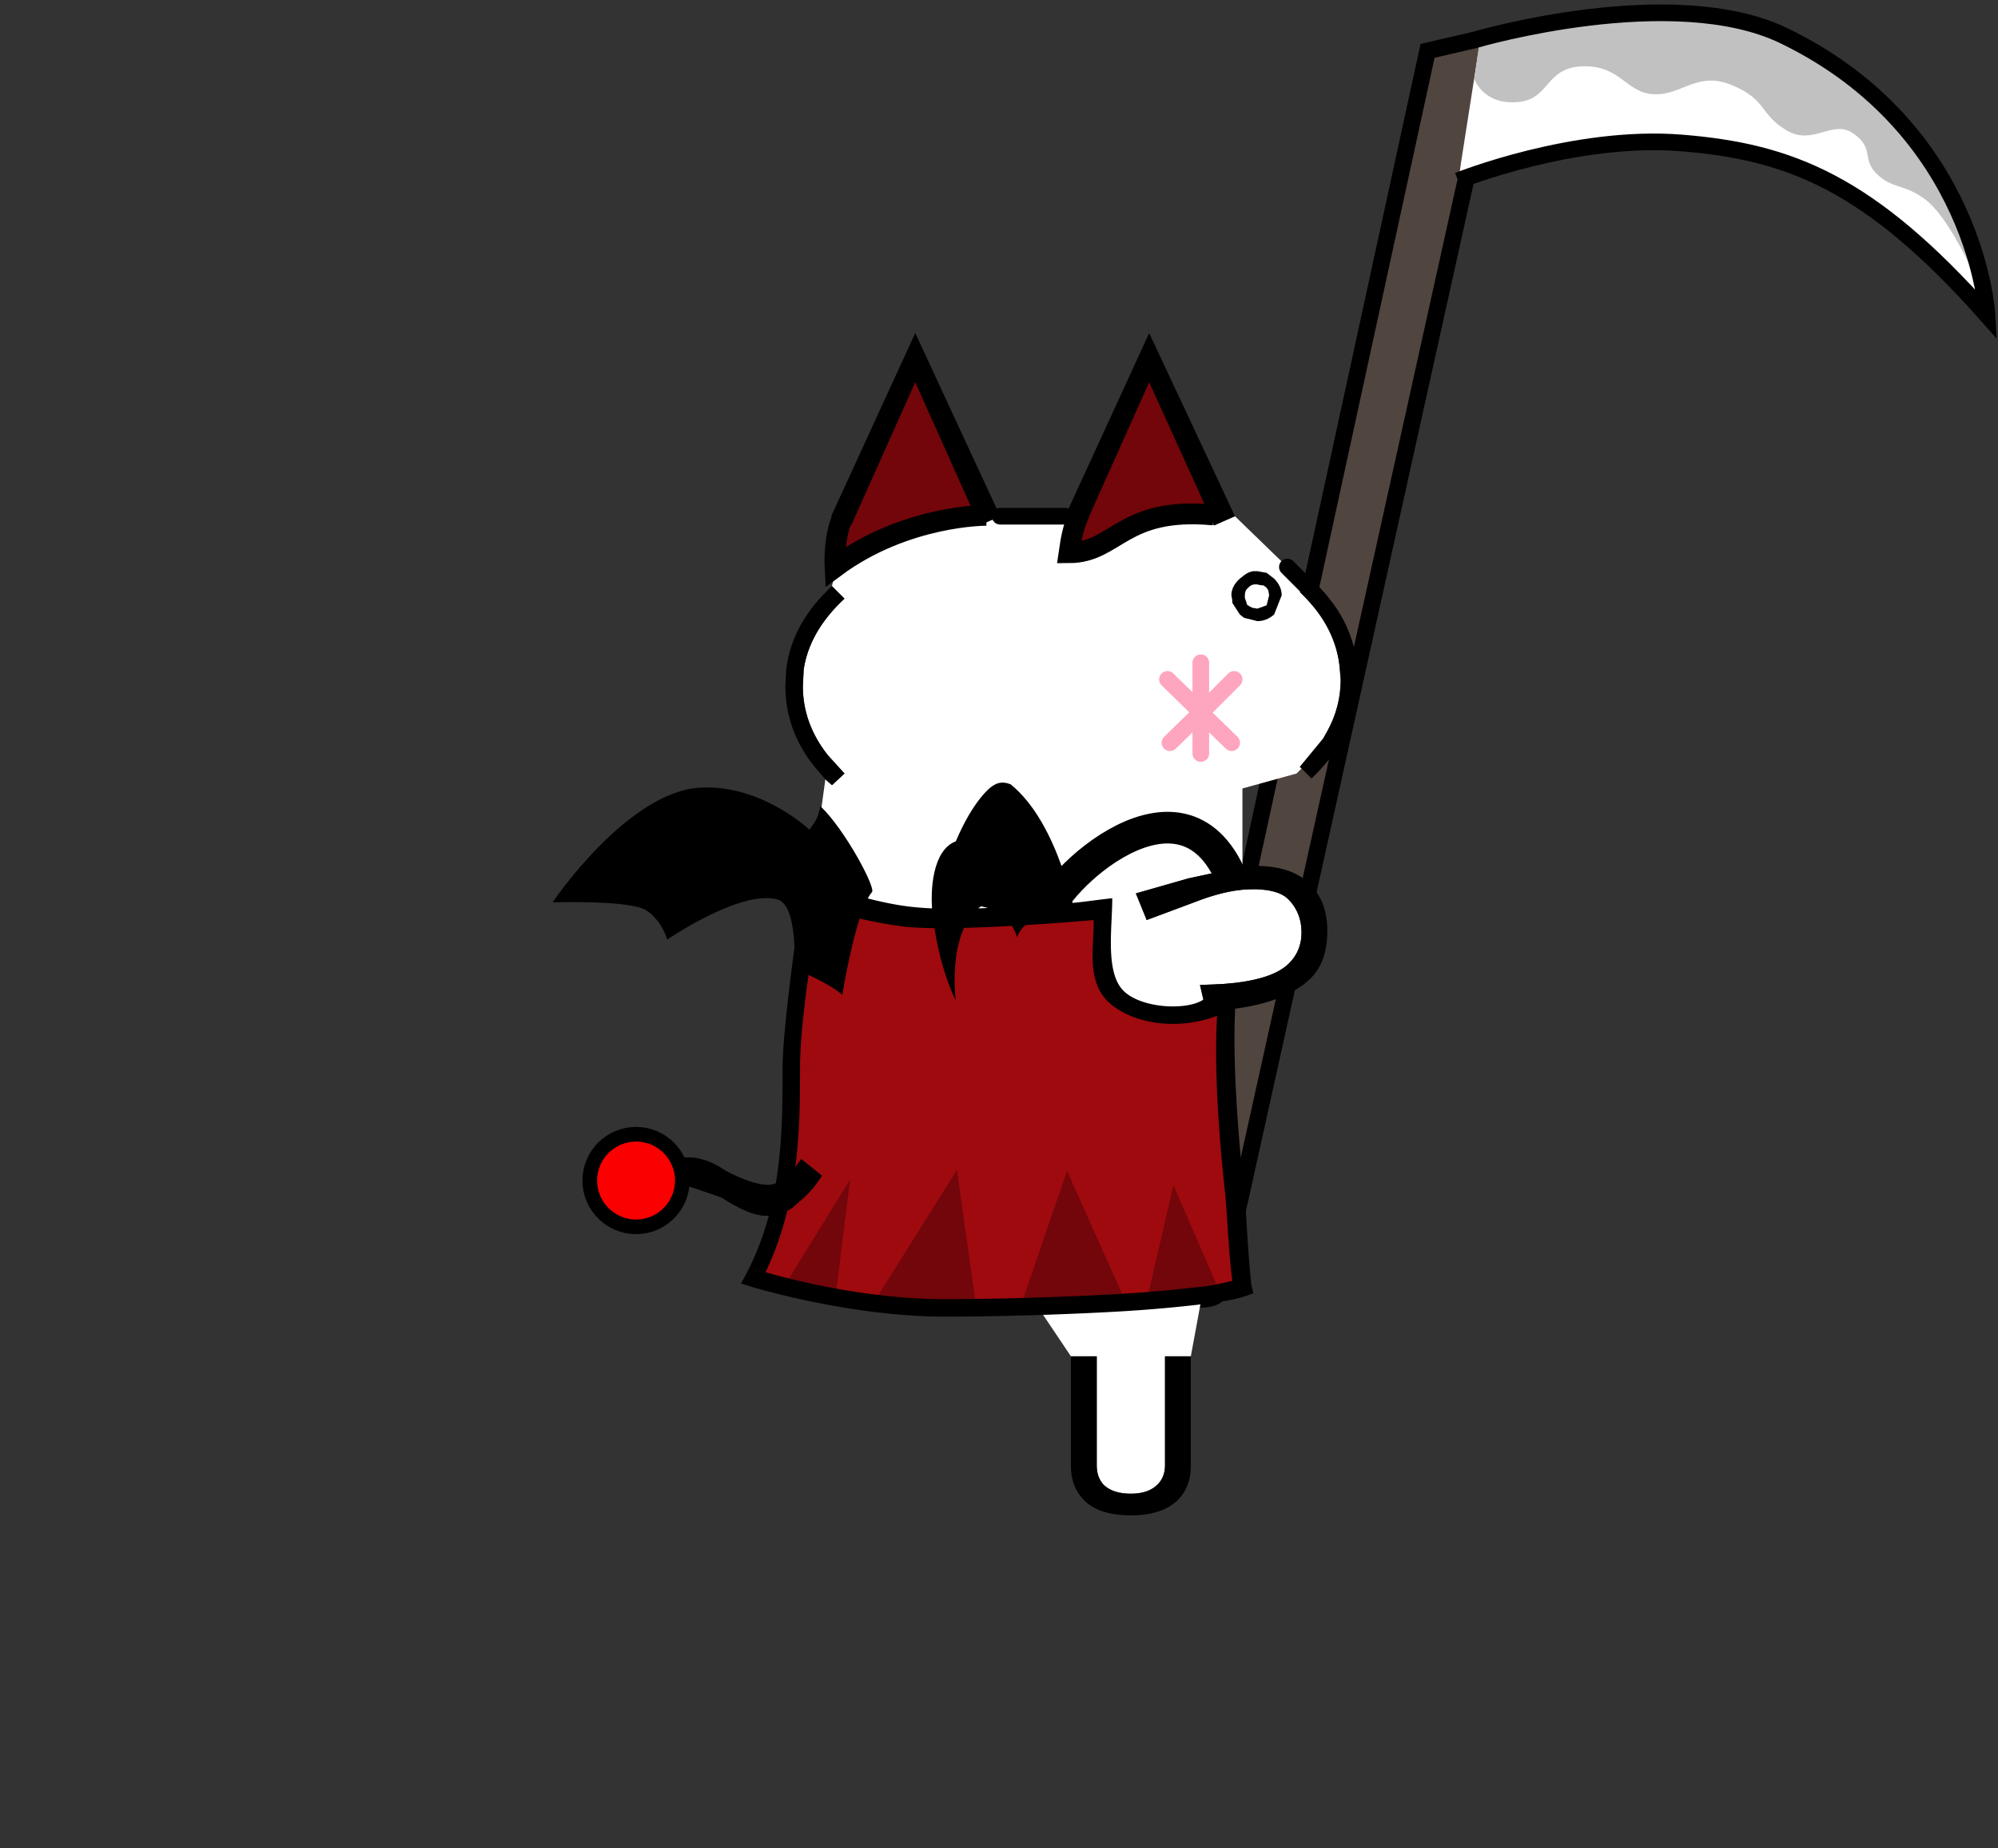 <svg height="222" width="240" xmlns:xlink="http://www.w3.org/1999/xlink" xmlns="http://www.w3.org/2000/svg"><rect width="100%" height="100%" fill="#333333" stroke="none"/><defs><path d="m2-1.7-2 2 1.85 1.8M0 .3V.25v2.5M0 .3l-1.85 1.8M-2-1.7 0 .25V-2.7" fill="none" stroke="#fea5c0" stroke-linecap="round" stroke-linejoin="round" transform="translate(2.5 3.2)" id="a"/><use height="6.45" width="5" xlink:href="#a" id="b" x="0" y="0"/></defs><path style="display:inline;fill:#514540;fill-opacity:1;stroke:#000;stroke-width:2;stroke-linecap:butt;stroke-linejoin:miter;stroke-miterlimit:4;stroke-dasharray:none;stroke-opacity:1" d="M139.26 154.114 171.479 6.106l8.475-1.96-33.43 150.848c-.43 2.13-7.597.66-7.262-.88z"/><g style="display:inline"><path style="fill:#fff;fill-opacity:1;stroke:none;stroke-width:2;stroke-linecap:butt;stroke-linejoin:miter;stroke-miterlimit:4;stroke-dasharray:none;stroke-opacity:1" d="M169.592 27.821s13.919-5.59 26.883-4.53c12.965 1.061 22.52 4.767 36.643 20.682 0 0-1.176-22.329-24.384-33.558-13.35-6.46-36.562.913-36.562.913" transform="translate(5.566 -6.117)"/><path style="fill:#c1c1c1;fill-opacity:1;stroke:none;stroke-width:1px;stroke-linecap:butt;stroke-linejoin:miter;stroke-opacity:1" d="M230.953 37.81s-2.668-5.75-5.19-7.69c-2.524-1.94-4.017-1.28-5.888-3.113-1.871-1.833-.228-3.02-2.78-4.835-2.553-1.815-4.81 1.52-8.064-.402-3.254-1.922-2.307-3.65-6.518-5.413-4.21-1.763-6.007 1.213-9.383 1.08-3.33-.132-3.916-3.3-8.222-3.357-4.877-.064-4.17 3.857-7.99 4.28-4.272.473-5.388-2.743-5.388-2.743l.62-4.426s23.35-6.013 36.196-.955c18.172 7.154 24.189 27.787 22.607 27.573z" transform="translate(5.566 -6.117)"/><path style="display:inline;fill:none;fill-opacity:1;stroke:#000;stroke-width:2;stroke-linecap:butt;stroke-linejoin:miter;stroke-miterlimit:4;stroke-dasharray:none;stroke-opacity:1" d="M169.592 27.821s13.919-5.59 26.883-4.53c12.965 1.061 22.52 4.767 36.643 20.682 0 0-1.176-22.329-24.384-33.558-13.35-6.46-36.962.443-36.962.443" transform="translate(5.566 -6.117)"/></g><path style="display:inline;fill:#72060a;fill-opacity:1;stroke:none;stroke-width:1px;stroke-linecap:butt;stroke-linejoin:miter;stroke-opacity:1" d="m129.13 65.402 9.053-22.357 9.073 19.618c-10.17-2.498-12.289 2.842-18.126 2.739zm-28.832 2.709s-.045-3.905 1.277-6.828c1.322-2.923 8.759-18.178 8.759-18.178l8.162 18.786s-8.499-.252-18.198 6.22z"/><path d="m127.941 62 2.4 1.1c-7.753 9.614 7.668-3.78 15.5 0l2.5-1.1 6.3 6.1 2.2 2.2-.7.8.2.2c2.8 2.733 4.333 5.767 4.6 9.1l.1 1.2c0 2.2-.533 4.267-1.6 6.2l-.5.9-2.8 3.4.2.2-.6.6-6.5 1.8v9.4l-6.5 1.4-6.3 1.8 1.3 3.2 6.7-2.5c2.267-.8 4.267-1.2 6-1.2 2.067 0 3.5.4 4.3 1.2 1.067 1.067 1.6 2.4 1.6 4 0 1.467-.5 2.7-1.5 3.7-1.4 1.4-4.133 2.233-8.2 2.5l-2.5.1.7 3 3-.1-.1 5.5-3 2.5v24.5l-1.7 9.2h-3.1V176c0 .933-.3 1.7-.9 2.3-.733.733-1.8 1.1-3.2 1.1-1.467 0-2.567-.367-3.3-1.1-.533-.6-.8-1.367-.8-2.3v-13.1h-3.1l-4.7-7h-3.5l-2.3-1h-16.5l-6.5-6.5V145l.9-.8 2.7-3v-.1l-2.5-2-1.4 1.9.8-21.8 3.5-25.6.8.7 1.5-1.4-2-2.2c-2-2.533-3-5.3-3-8.3l.1-2c.467-3.067 2.1-5.9 4.9-8.5l-1.5-1.5c.583-4.437 12.66-7.793 17.7-7.3l2.5-1.1h7.8" fill="#fff" fill-rule="evenodd"/><path d="m14.45-60-1.25.55-3.9-8.6-3.85 8.6-1.2-.55L9.3-71l5.15 11M.35-60l-1.25.55-3.85-8.6-3.85 8.6-.65-.3-.55-.25 5.05-11 5.1 11m-10.1 4.2.75.75c-1.4 1.3-2.217 2.717-2.45 4.25l-.05 1c0 1.5.5 2.883 1.5 4.15l1 1.1-.75.7-.4-.35-.6-.7c-1.2-1.467-1.8-3.1-1.8-4.9l.05-1c.233-1.867 1.15-3.533 2.75-5m-2.55 35.3.7-.95 1.25 1v.05l-1.35 1.5-.45.4v.05c-.467.3-1 .45-1.6.45-.633 0-1.517-.367-2.65-1.1l-1.9-.65c-.6 0-1.033.183-1.3.55l-.6.95-1.35-.75v-.05l1.2-1.65a2.654 2.654 0 0 1 1.95-.8c.733 0 1.483.267 2.25.8 1.1.567 1.95.85 2.55.85.433 0 .867-.217 1.3-.65M4.6-9.55h1.55V-3c0 .467.133.85.4 1.15.367.367.917.55 1.65.55.7 0 1.233-.183 1.6-.55.3-.3.45-.683.45-1.15v-6.55h1.55v6.6c0 .833-.267 1.517-.8 2.05-.633.6-1.567.9-2.8.9C6.933 0 6-.3 5.4-.9c-.533-.533-.8-1.217-.8-2.05v-6.6m9.6-20.85-1.5.05-.35-1.5 1.25-.05c2.033-.133 3.4-.55 4.1-1.25.5-.5.75-1.117.75-1.85 0-.8-.267-1.467-.8-2-.4-.4-1.117-.6-2.15-.6-.867 0-1.867.2-3 .6l-3.35 1.25-.65-1.6 3.15-.9 3.25-.7.75-.05c1.467 0 2.55.35 3.25 1.05.733.7 1.1 1.65 1.1 2.85 0 1.233-.333 2.183-1 2.85l-.4.35c-1.067.8-2.533 1.3-4.4 1.5m4.25-14.45-.1-.1 1.4-1.7.25-.45c.533-.967.8-2 .8-3.1l-.05-.6c-.133-1.667-.9-3.183-2.3-4.55l-.1-.1.35-.4h.05l.3-.35c1.7 1.567 2.617 3.367 2.75 5.4l.05.6c0 1.267-.3 2.45-.9 3.55-.467.833-1.1 1.633-1.9 2.4l-.6-.6" fill="#333" fill-rule="evenodd" transform="matrix(2 0 0 2 119.441 182)" style="fill:#000;fill-opacity:1"/><path d="m156.841 70.3-2.2-2.2 2.3 2.2h-.1" fill="red" fill-rule="evenodd"/><path d="M4.25-60H.35m12.3 45.85V-26.4m6.05-29.45-1.1-1.1" fill="none" stroke="#333" stroke-linecap="round" stroke-linejoin="round" transform="matrix(2 0 0 2 119.441 182)" style="stroke:#000;stroke-opacity:1"/><use height="6.45" transform="matrix(2.002 0 0 2 139.235 78.6)" width="5" xlink:href="#b"/><path style="color:#000;display:inline;fill:#9e0a0e;stroke-width:2.1;-inkscape-stroke:none" d="M149.796 154.676c-4.486 1.596-25.03 2.406-36.326 2.406-11.295 0-22.93-3.552-22.93-3.552 4.693-8.85 4.494-18.55 4.511-25.4.017-6.852 2.9-20.605 2.9-20.605s5.049 1.638 10.88 2.858c4.908.684 10.502.043 22.068-.184l1.488-.28s.546 8.984 1.806 10.14c1.764 1.617 6.941 2.09 11.425.966l1.737-.48c-.434 6.564-.575 16.765.01 22.095.414 3.782 1.23 7.413 2.43 12.036z"/><path style="display:inline;fill:none;stroke:#000;stroke-width:2.5;stroke-linecap:butt;stroke-linejoin:miter;stroke-miterlimit:4;stroke-dasharray:none;stroke-opacity:1" d="M145.747 61.843c-10.968-1.002-11.638 4.522-17.323 4.542.238-1.618.396-2.805 1.28-4.894m-11.208.4s-9.68-.08-18.198 6.22c0 0-.2-3.575.925-6"/><path style="display:inline;fill:none;stroke:#000;stroke-width:3.8;stroke-linecap:butt;stroke-linejoin:miter;stroke-miterlimit:4;stroke-dasharray:none;stroke-opacity:1" d="M125.71 110.049c.367-3.778 16.702-19.54 22.541-3.76"/><path style="display:inline;fill:#72060a;fill-opacity:1;stroke:none;stroke-width:1px;stroke-linecap:butt;stroke-linejoin:miter;stroke-opacity:1" d="m94.122 154.617 7.992-12.952-1.766 14.207zm10.663 2.087 10.159-16.184 2.395 16.977zm17.775.282 5.61-16.347 6.857 15.286zm15.314-1.337 3.081-13.317 5.13 11.852z"/><path style="color:#000;display:inline;fill:#000;-inkscape-stroke:none" d="M133.604 107.883c-1.932.189-4.028.564-6.044.648-4.71.242-12.806 1.04-18.438.341-5.632-.7-11.76-3.263-12.6-2.922-.81 5.67-2.465 17.238-2.52 22.177-.017 6.874.15 16.354-4.389 24.912l-.598 1.123 1.217.373s11.723 3.598 23.239 3.598c5.672 0 13.642-.204 20.775-.608 3.566-.201 6.434-.47 9.197-.773 2.762-.304 4.883-.63 6.217-1.104l.904-.322-.24-.932c-.509-4.606-.543-8.318-.95-12.024-.566-5.167-1.402-15.25-.972-21.757l.065-.953-3.523.116-.043-.002c-1.599 1.626-7.483 1.492-9.846-.68-2.363-2.171-1.436-7.687-1.451-11.211zm-.167 12.718c3.097 2.548 8.337 3.088 12.76 1.4-.395 6.614.312 15.29.889 20.554.387 3.527.39 6.924.945 11.274-1.079.283-2.55.585-4.819.834a164.14 164.14 0 0 1-9.085.766c-7.085.401-15.034.604-20.657.604-10.217 0-19.931-2.774-21.515-3.237 4.216-8.796 4.13-18.137 4.146-24.664.016-6.356 2.033-17.687 2.45-19.07 1.231.327 5.03 1.57 9.803 2.195 5.948.778 23.015-.755 23.015-.755.081 3.11-1.03 7.551 2.068 10.099z"/><path style="display:inline;fill:#000;fill-opacity:1;stroke-width:2" d="M95.141 145.1q-1.4.9-3.2.9-1.9 0-5.3-2.2l-3.8-1.3q-1.7 0-2.6 1.1l-1.2 1.9-2.8-1.5 2.5-3.3q1.7-1.6 3.9-1.6t4.5 1.6q3.3 1.7 5.1 1.7 1.3 0 2.6-1.3l1.4-1.9 2.5 2q-1.2 1.9-2.7 3.1l-.9.8"/><circle style="display:inline;fill:#fb0000;fill-opacity:1;fill-rule:evenodd;stroke:#000;stroke-width:1.761;stroke-miterlimit:4;stroke-dasharray:none;stroke-opacity:1" cx="76.403" cy="141.787" r="5.56"/><path style="display:inline;fill:#000;fill-opacity:1;stroke:none;stroke-width:1px;stroke-linecap:butt;stroke-linejoin:miter;stroke-opacity:1" d="M98.55 96.826c2.978 2.835 6.713 9.883 6.184 10.328-1.953 2.277-3.56 12.346-3.56 12.346-1.331-1.333-5.764-3.178-5.764-3.178s.499-7.591-2.02-8.293c-4.419-1.23-13.252 4.824-13.252 4.824s-.576-2.273-2.54-3.533c-1.941-1.245-11.22-.945-11.22-.945s8.969-13.348 17.818-13.782c7.343-.361 13.022 5.052 13.022 5.052.794-1.027 1.019-1.37 1.332-2.819zm20.452-2.265s-2.08 1.503-4.19 6.486c-2.804 1.04-3.1 5.915-2.803 8.615.727 6.632 2.785 10.463 2.785 10.463s-1.086-8.267 3.03-11.266c0 0 3.368.385 4.348 3.705 0 0 1.147-3.886 7.064-2.22 0 0-1.936-11.393-7.851-16.152-1.11-.435-1.782-.096-2.383.37z"/><path d="M150.636 68.6h.403l1.107.2.905.7q.906.9.906 2l-.906 2.3q-.905.8-2.012.8l-1.61-.4-.503-.4-.906-1.4v-.3l-.1-.6v-.2q.1-1 1.006-1.8l.503-.4q.503-.4 1.107-.5h.1m.906 1.7-.503-.1q-.704-.1-1.107.4-.402.3-.402.9v.3l.301.9h.101l.1.1.403.2.604.1 1.107-.4.302-1.2-.101-.6-.201-.3-.1-.1-.303-.2h-.201" fill-rule="evenodd" id="gikopoipoi_eyes_open" style="display:inline;stroke-width:2.006"/><path d="M147.796 71.7h6.3" stroke-width="3" id="gikopoipoi_eyes_closed" style="display:none" fill="none" stroke="#000" stroke-linecap="round" stroke-linejoin="round"/></svg>